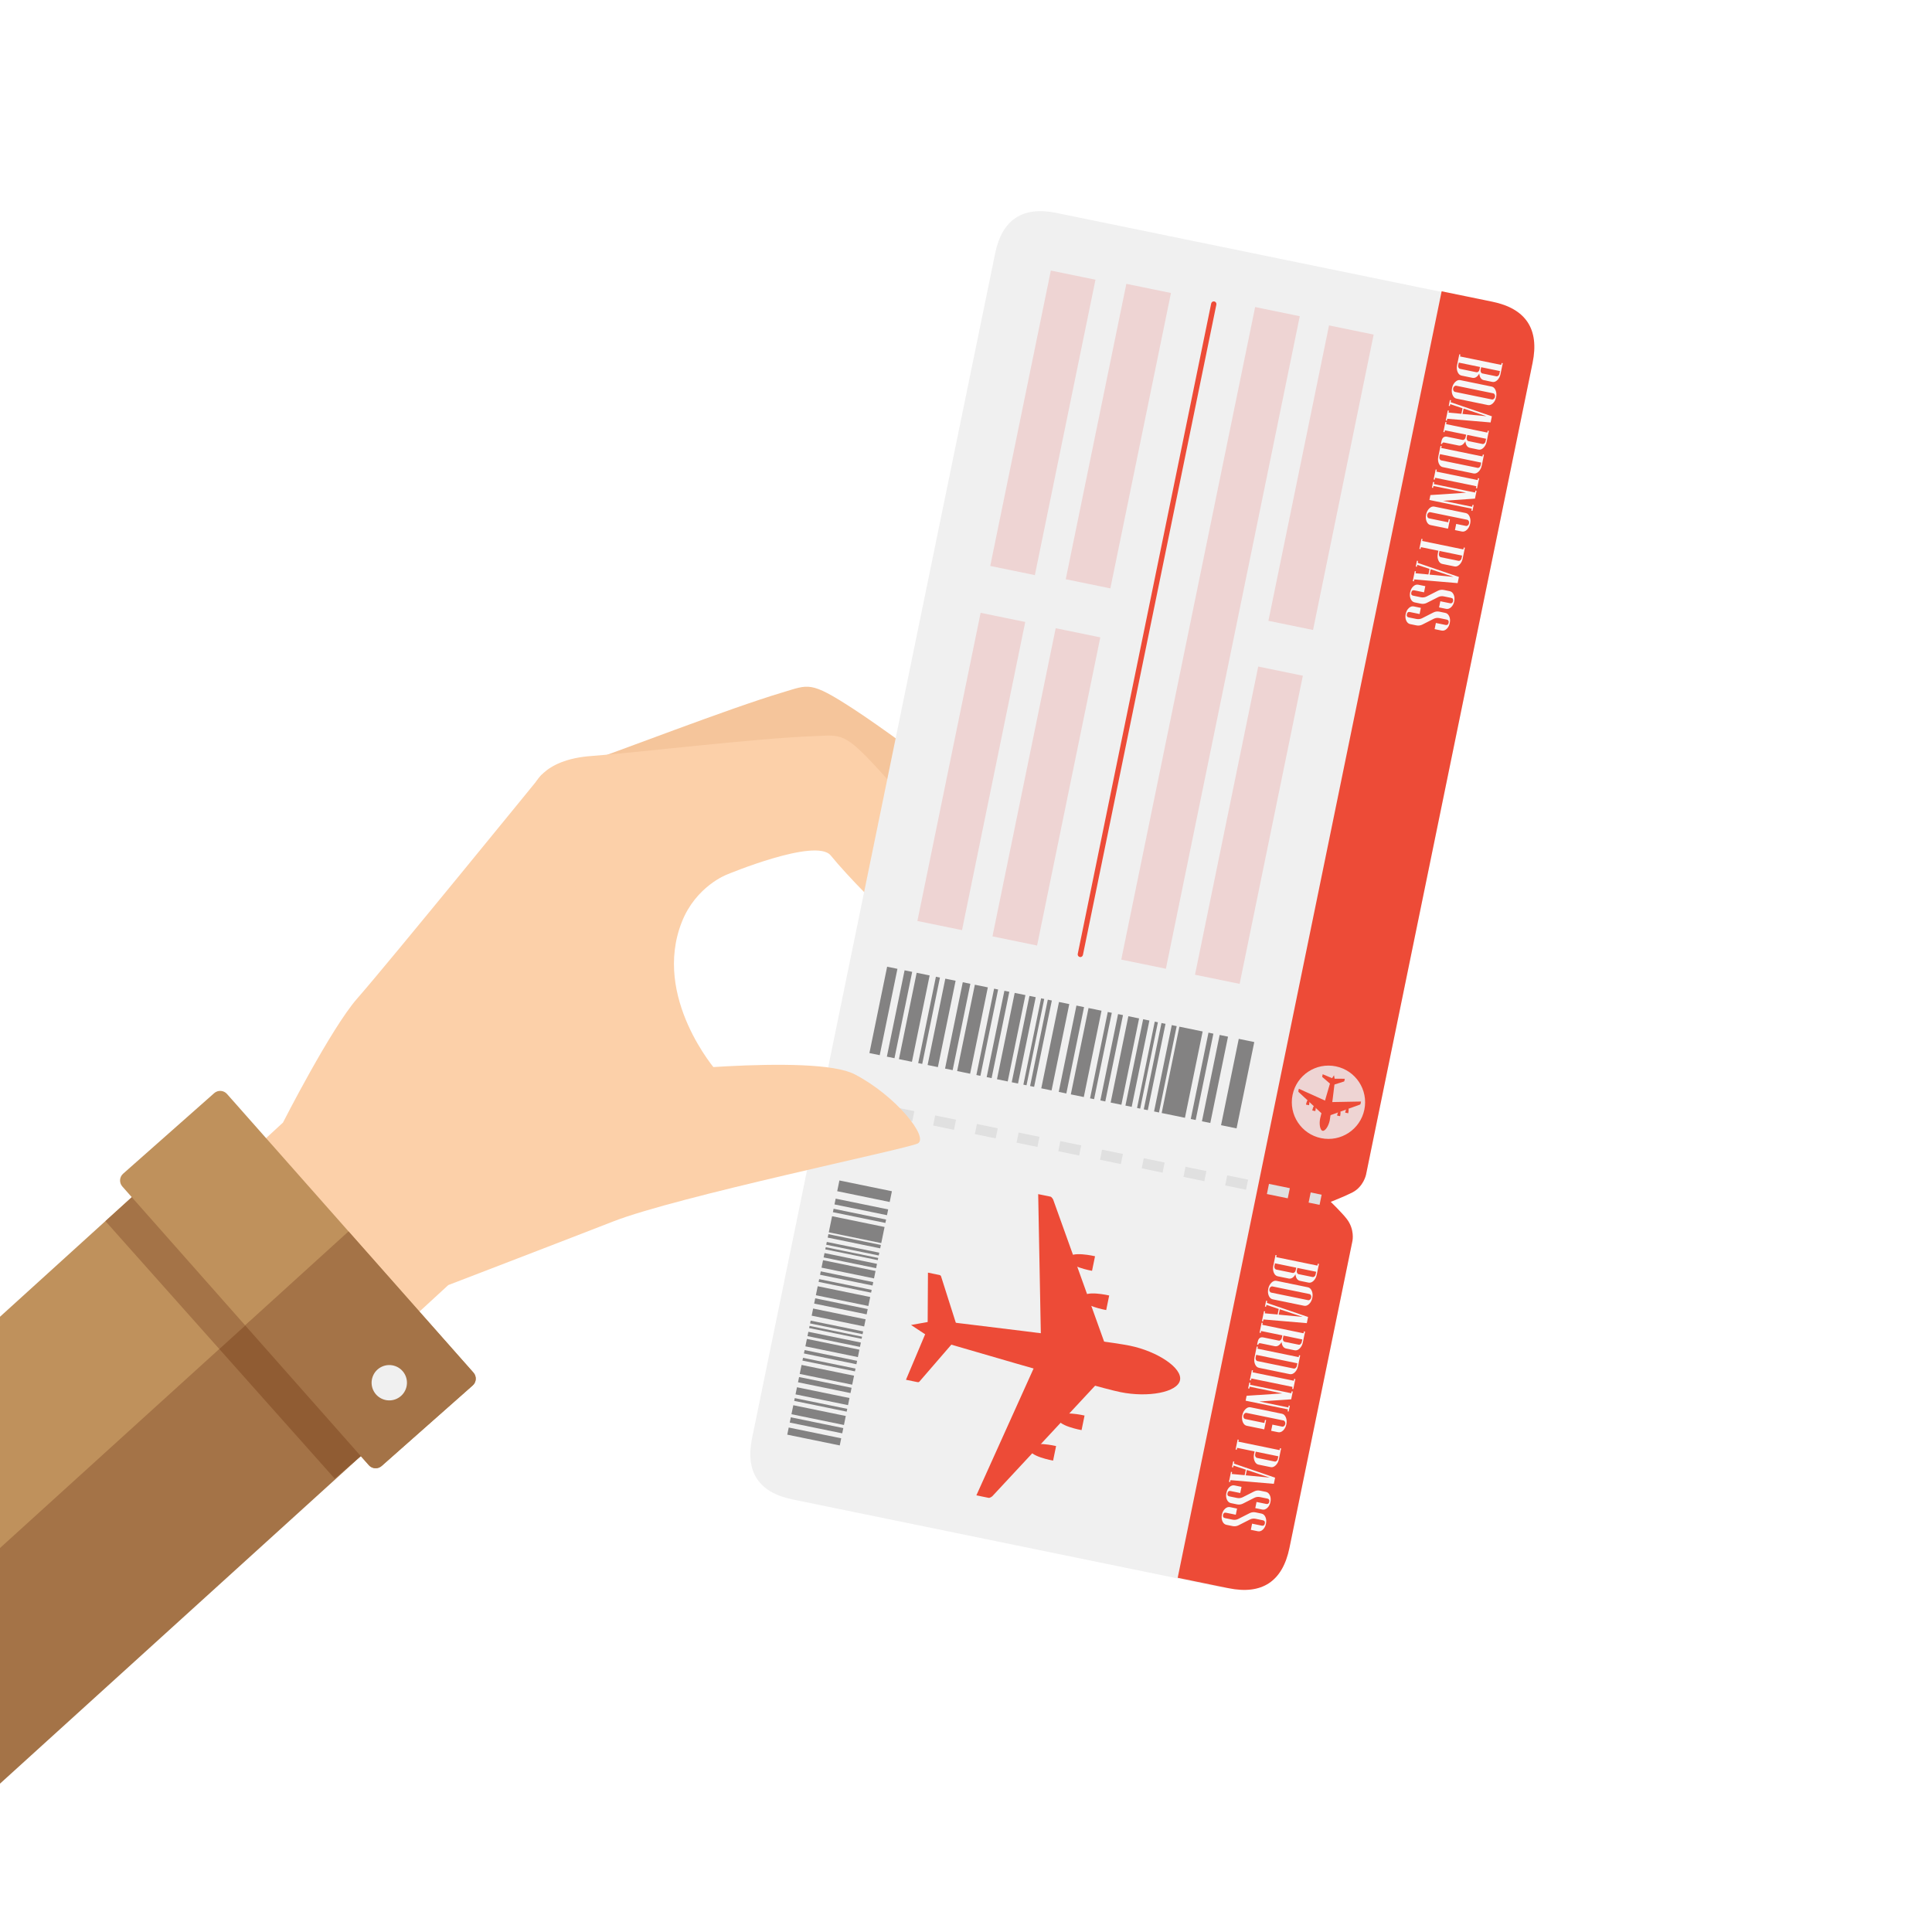 <?xml version="1.0" encoding="UTF-8"?>
<!DOCTYPE svg PUBLIC "-//W3C//DTD SVG 1.1//EN" "http://www.w3.org/Graphics/SVG/1.1/DTD/svg11.dtd">
<svg version="1.1" xmlns="http://www.w3.org/2000/svg" xmlns:xlink="http://www.w3.org/1999/xlink" x="0" y="0" width="596" height="596" viewBox="0, 0, 596, 596">
  <g id="Background">
    <path d="M0,0 L596,0 L596,596 L0,596 z" fill="#63ACB9"/>
  </g>
  <g id="Background">
    <path d="M0,0 L596,0 L596,596 L0,596 z" fill="#FFFFFF"/>
  </g>
  <g id="Layer_1">
    <path d="M241.347,213.623 C224.8,218.539 189.875,232.169 178.824,235.843 C164.176,240.716 164.256,249.274 164.256,249.274 L152.107,288.38 C136.474,312.528 186.948,347.636 191.781,351.028 C191.781,351.028 190.819,309.718 193.826,285.641 C195.245,274.298 226.646,260.171 226.646,260.171 C226.646,260.171 249.695,242.69 255.343,246.829 C262.004,251.702 273.183,258.466 287.583,266.139 C308.683,277.378 319.702,260.356 319.702,260.356 C319.702,260.356 279.819,229.444 263.113,218.601 C249.844,209.991 249.538,211.187 241.347,213.623" fill="#F5C59B"/>
    <path d="M250.831,227.104 C233.029,227.755 194.616,232.374 182.632,233.198 C166.733,234.292 164.609,242.866 164.609,242.866 L142.395,278.811 C120.545,298.917 161.938,347.009 165.895,351.639 L220.975,330.311 C220.975,330.311 201.135,307.68 210.346,284.395 C214.684,273.427 224.148,269.831 224.148,269.831 C224.148,269.831 251.686,258.303 256.265,263.895 C261.658,270.479 271.089,280.118 283.502,291.499 C301.692,308.167 317.093,293.997 317.093,293.997 C317.093,293.997 285.2,252.829 271.302,237.692 C260.26,225.665 259.643,226.784 250.831,227.104" fill="#FCD0A9"/>
    <path d="M457.194,92.623 L325.851,65.676 C315.487,63.551 309.131,67.742 307.006,78.105 L255.613,328.589 C255.613,328.589 254.925,331.949 257.78,335.572 C258.824,336.897 262.325,340.555 262.325,340.555 C262.325,340.555 257.679,342.732 256.092,343.368 C251.922,345.048 251.444,348.915 251.444,348.915 L231.999,443.693 C229.872,454.054 234.066,460.411 244.426,462.539 L347.628,483.711 L375.771,489.484 C386.136,491.612 396.258,484.934 398.385,474.572 L417.229,382.725 L407.392,370.116 L421.399,362.397 L472.108,115.238 C474.234,104.873 467.558,94.749 457.194,92.623" fill="#F0F0F0"/>
    <path d="M279.481,425.645 C279.481,425.645 282.849,426.335 283.015,426.369 C283.452,426.46 283.623,426.213 283.623,426.213 L294.426,413.71 L286.817,408.241 L279.481,425.645" fill="#ED4B37"/>
    <path d="M289.797,393.32 C289.629,393.286 286.265,392.595 286.265,392.595 L286.153,411.477 L295.3,409.447 L290.295,393.703 C290.295,393.703 290.211,393.404 289.797,393.32" fill="#ED4B37"/>
    <path d="M348.545,415.131 C340.048,413.389 288.832,407.347 288.832,407.347 L281.046,408.746 L287.653,413.095 C287.653,413.095 337.11,427.705 345.606,429.449 C354.104,431.192 363.249,429.53 364.02,425.767 C364.792,422.006 357.041,416.875 348.545,415.131" fill="#ED4B37"/>
    <path d="M324.053,369.148 C323.63,369.064 320.269,368.375 320.269,368.375 L321.271,421.295 L341.163,415.419 L324.885,370.037 C324.885,370.037 324.473,369.237 324.053,369.148" fill="#ED4B37"/>
    <path d="M333.978,400.308 C333.474,402.773 341.249,404.142 341.249,404.142 L342.172,399.645 C342.172,399.645 334.486,397.841 333.978,400.308" fill="#ED4B37"/>
    <path d="M329.612,388.201 C329.104,390.667 336.881,392.034 336.881,392.034 L337.804,387.537 C337.804,387.537 330.118,385.732 329.612,388.201" fill="#ED4B37"/>
    <path d="M301.202,461.296 C301.202,461.296 304.565,461.988 304.986,462.073 C305.407,462.158 306.103,461.587 306.103,461.587 L338.936,426.278 L322.965,413.044 L301.202,461.296" fill="#ED4B37"/>
    <path d="M326.382,437.343 C325.876,439.809 333.65,441.175 333.65,441.175 L334.572,436.681 C334.572,436.681 326.888,434.873 326.382,437.343" fill="#ED4B37"/>
    <path d="M317.599,446.752 C317.093,449.219 324.866,450.587 324.866,450.587 L325.79,446.091 C325.79,446.091 318.104,444.285 317.599,446.752" fill="#ED4B37"/>
    <path d="M460.361,93.07 L444.729,89.863 L363.306,486.725 L378.939,489.933 C389.302,492.061 395.658,487.865 397.783,477.504 L417.229,382.725 C417.229,382.725 417.942,379.246 415.472,376.041 C413.94,374.058 410.519,370.755 410.519,370.755 C410.519,370.755 415.003,369.002 417.244,367.83 C420.648,366.054 421.399,362.397 421.399,362.397 L472.79,111.914 C474.916,101.551 470.726,95.196 460.361,93.07" fill="#ED4B37"/>
    <path d="M462.556,115.292 C462.5,115.555 462.382,115.764 462.193,115.918 C462.006,116.073 461.807,116.128 461.593,116.085 L457.321,115.208 C457.109,115.166 456.948,115.035 456.837,114.819 C456.724,114.604 456.696,114.365 456.75,114.1 L456.919,113.278 L462.722,114.47 L462.556,115.292 z M456.403,114.031 C456.351,114.293 456.229,114.502 456.042,114.656 C455.854,114.81 455.653,114.866 455.444,114.823 L450.413,113.791 C450.202,113.747 450.04,113.617 449.929,113.402 C449.818,113.187 449.787,112.947 449.842,112.683 L450.012,111.861 L456.574,113.207 L456.403,114.031 z M463.113,112.57 L450.4,109.961 L450.522,109.369 L450.178,109.299 L449.497,112.613 C449.334,113.402 449.39,114.114 449.656,114.748 C449.928,115.383 450.328,115.755 450.864,115.865 L454.211,116.552 C455.027,116.72 455.738,116.288 456.337,115.259 C456.459,116.437 456.938,117.111 457.773,117.282 L460.363,117.814 C460.898,117.923 461.415,117.74 461.914,117.262 C462.41,116.786 462.739,116.152 462.9,115.363 L463.582,112.05 L463.233,111.978 L463.113,112.57" fill="#F7F7F7"/>
    <path d="M461.188,122.436 C461.132,122.699 461.011,122.908 460.824,123.064 C460.638,123.219 460.438,123.274 460.226,123.23 L448.858,120.898 C448.646,120.855 448.484,120.725 448.37,120.509 C448.262,120.293 448.233,120.053 448.285,119.79 C448.339,119.528 448.461,119.319 448.647,119.166 C448.836,119.011 449.035,118.955 449.248,118.999 L460.614,121.332 C460.826,121.374 460.99,121.504 461.101,121.72 C461.211,121.934 461.24,122.174 461.188,122.436 z M460.163,119.256 L450.479,117.268 C449.945,117.159 449.426,117.346 448.929,117.826 C448.43,118.308 448.1,118.939 447.939,119.72 C447.777,120.508 447.832,121.219 448.102,121.854 C448.37,122.489 448.774,122.861 449.31,122.97 L458.993,124.958 C459.53,125.068 460.046,124.885 460.543,124.407 C461.042,123.93 461.372,123.297 461.532,122.509 C461.692,121.727 461.64,121.02 461.37,120.378 C461.103,119.741 460.7,119.365 460.163,119.256" fill="#F7F7F7"/>
    <path d="M458.571,128.396 L451.165,127.698 L451.506,126.041 L458.571,128.396 z M447.626,123.482 L447.281,123.41 L446.917,125.195 L447.261,125.264 L447.382,124.676 L451.174,125.949 L450.823,127.651 L446.847,127.283 L446.968,126.692 L446.624,126.62 L445.989,129.702 L446.335,129.773 L446.457,129.181 L459.833,130.321 L460.224,128.421 L447.504,124.074 L447.626,123.482" fill="#F7F7F7"/>
    <path d="M458.271,136.172 C458.218,136.433 458.098,136.642 457.909,136.798 C457.722,136.951 457.522,137.008 457.309,136.964 L453.038,136.088 C452.827,136.044 452.665,135.914 452.553,135.699 C452.442,135.481 452.412,135.243 452.465,134.98 L452.636,134.158 L458.439,135.348 L458.271,136.172 z M458.83,133.447 L446.116,130.839 L446.237,130.25 L445.893,130.179 L445.261,133.261 L445.604,133.331 L445.727,132.74 L452.289,134.087 L452.121,134.909 C452.067,135.172 451.946,135.38 451.76,135.535 C451.571,135.689 451.369,135.746 451.159,135.703 L446.42,134.73 C445.485,134.538 444.903,134.998 444.677,136.11 L444.507,136.933 L444.852,137.003 L444.861,136.956 C444.937,136.595 445.144,136.447 445.486,136.518 L449.927,137.429 C450.744,137.596 451.455,137.167 452.054,136.139 C452.175,137.315 452.654,137.989 453.49,138.16 L456.08,138.691 C456.616,138.801 457.131,138.617 457.63,138.14 C458.125,137.663 458.456,137.031 458.618,136.242 L459.297,132.929 L458.951,132.858 L458.83,133.447" fill="#F7F7F7"/>
    <path d="M456.763,143.528 C456.707,143.79 456.588,143.999 456.4,144.153 C456.213,144.308 456.013,144.365 455.8,144.322 L444.62,142.028 C444.408,141.984 444.247,141.854 444.137,141.637 C444.023,141.422 443.996,141.182 444.049,140.918 L444.218,140.096 L456.932,142.704 L456.763,143.528 z M457.32,140.805 L444.607,138.197 L444.729,137.606 L444.384,137.534 L443.702,140.848 C443.542,141.637 443.597,142.349 443.864,142.984 C444.135,143.618 444.536,143.99 445.071,144.1 L454.57,146.049 C455.105,146.158 455.622,145.975 456.12,145.498 C456.616,145.02 456.946,144.388 457.11,143.598 L457.788,140.284 L457.442,140.214 L457.32,140.805" fill="#F7F7F7"/>
    <path d="M455.825,148.092 L443.111,145.484 L443.233,144.894 L442.888,144.823 L442.257,147.905 L442.601,147.975 L442.723,147.385 L455.436,149.992 L455.313,150.584 L455.661,150.655 L456.292,147.574 L455.946,147.502 L455.825,148.092" fill="#F7F7F7"/>
    <path d="M455.035,151.939 L442.321,149.331 L442.444,148.741 L442.098,148.67 L441.733,150.443 L442.079,150.513 L442.202,149.921 L452.288,151.991 L441.269,152.724 L440.956,154.242 L454.015,156.92 L453.892,157.513 L454.24,157.585 L454.603,155.81 L454.258,155.74 L454.135,156.332 L445.17,154.492 L455.012,153.819 L455.504,151.42 L455.158,151.349 L455.035,151.939" fill="#F7F7F7"/>
    <path d="M452.161,158.269 L442.475,156.282 C441.939,156.172 441.423,156.356 440.924,156.839 C440.427,157.319 440.096,157.95 439.937,158.73 C439.775,159.518 439.831,160.229 440.098,160.863 C440.367,161.499 440.77,161.871 441.307,161.981 L446.699,163.088 L447.283,160.238 L446.938,160.167 L446.743,161.117 L440.854,159.908 C440.644,159.865 440.481,159.737 440.368,159.519 C440.259,159.303 440.229,159.064 440.283,158.802 C440.336,158.539 440.456,158.329 440.646,158.175 C440.833,158.02 441.032,157.965 441.243,158.01 L452.612,160.341 C452.823,160.385 452.983,160.513 453.096,160.731 C453.208,160.946 453.237,161.185 453.183,161.449 C453.129,161.711 453.009,161.918 452.821,162.073 C452.633,162.229 452.434,162.284 452.222,162.241 L449.222,161.625 L448.832,163.525 L450.99,163.968 C451.525,164.078 452.043,163.893 452.541,163.416 C453.036,162.939 453.366,162.307 453.529,161.519 C453.689,160.739 453.635,160.029 453.365,159.391 C453.098,158.752 452.695,158.379 452.161,158.269" fill="#F7F7F7"/>
    <path d="M450.875,172.216 C450.821,172.478 450.702,172.687 450.515,172.842 C450.325,172.996 450.126,173.052 449.915,173.008 L444.475,171.893 C444.263,171.849 444.1,171.719 443.989,171.503 C443.879,171.286 443.85,171.048 443.903,170.785 L444.071,169.963 L451.045,171.393 L450.875,172.216 z M451.435,169.491 L438.723,166.884 L438.842,166.294 L438.498,166.223 L437.864,169.305 L438.209,169.376 L438.331,168.784 L443.725,169.891 L443.557,170.714 C443.395,171.502 443.449,172.213 443.718,172.848 C443.988,173.483 444.391,173.855 444.926,173.964 L448.686,174.735 C449.22,174.845 449.737,174.662 450.233,174.184 C450.731,173.707 451.06,173.074 451.222,172.286 L451.902,168.973 L451.556,168.902 L451.435,169.491" fill="#F7F7F7"/>
    <path d="M448.401,177.963 L440.997,177.264 L441.339,175.606 L448.401,177.963 z M437.456,173.05 L437.11,172.978 L436.745,174.763 L437.09,174.833 L437.212,174.241 L441.004,175.514 L440.654,177.218 L436.677,176.848 L436.798,176.257 L436.454,176.185 L435.82,179.268 L436.165,179.339 L436.288,178.749 L449.664,179.887 L450.055,177.986 L437.335,173.639 L437.456,173.05" fill="#F7F7F7"/>
    <path d="M447.216,182.369 L445.393,181.994 C444.763,181.866 444.148,181.95 443.546,182.254 L440.08,184.018 C439.521,184.297 438.924,184.372 438.289,184.241 L435.96,183.764 C435.447,183.658 435.25,183.331 435.363,182.785 C435.477,182.23 435.788,182.003 436.3,182.109 L439.3,182.724 L439.689,180.825 L437.531,180.382 C436.989,180.27 436.475,180.435 435.987,180.88 C435.5,181.322 435.176,181.932 435.015,182.714 C434.856,183.486 434.916,184.172 435.188,184.77 C435.462,185.37 435.87,185.724 436.412,185.836 L438.32,186.227 C438.954,186.358 439.571,186.271 440.173,185.969 L443.645,184.207 C444.198,183.926 444.793,183.851 445.423,183.98 L447.666,184.44 C448.178,184.546 448.376,184.876 448.262,185.432 C448.15,185.979 447.838,186.201 447.326,186.096 L444.328,185.481 L443.938,187.381 L446.096,187.823 C446.639,187.934 447.152,187.769 447.641,187.325 C448.126,186.882 448.45,186.275 448.608,185.503 C448.769,184.721 448.713,184.033 448.438,183.434 C448.165,182.834 447.758,182.48 447.216,182.369" fill="#F7F7F7"/>
    <path d="M445.842,189.064 L444.02,188.689 C443.391,188.559 442.774,188.647 442.173,188.95 L438.703,190.715 C438.145,190.995 437.55,191.07 436.915,190.939 L434.586,190.462 C434.075,190.356 433.876,190.03 433.987,189.482 C434.103,188.925 434.415,188.7 434.927,188.804 L437.927,189.42 L438.315,187.519 L436.157,187.076 C435.615,186.965 435.101,187.133 434.613,187.575 C434.126,188.018 433.802,188.63 433.642,189.412 C433.483,190.181 433.542,190.867 433.814,191.468 C434.087,192.068 434.495,192.422 435.038,192.534 L436.946,192.925 C437.58,193.055 438.198,192.969 438.8,192.666 L442.27,190.902 C442.826,190.623 443.419,190.547 444.05,190.676 L446.294,191.137 C446.804,191.241 447.002,191.572 446.888,192.129 C446.776,192.677 446.464,192.899 445.954,192.794 L442.955,192.178 L442.563,194.078 L444.722,194.521 C445.265,194.632 445.779,194.467 446.267,194.023 C446.752,193.579 447.077,192.97 447.235,192.2 C447.394,191.419 447.338,190.73 447.065,190.131 C446.791,189.532 446.386,189.175 445.842,189.064" fill="#F7F7F7"/>
    <path d="M405.855,393.149 C405.803,393.412 405.684,393.618 405.495,393.775 C405.307,393.928 405.108,393.984 404.895,393.943 L400.624,393.066 C400.412,393.022 400.25,392.891 400.141,392.676 C400.027,392.459 399.998,392.219 400.052,391.957 L400.222,391.137 L406.025,392.324 L405.855,393.149 z M399.708,391.887 C399.652,392.149 399.534,392.357 399.346,392.512 C399.157,392.665 398.955,392.723 398.746,392.678 L393.717,391.649 C393.504,391.603 393.341,391.474 393.23,391.257 C393.121,391.041 393.091,390.803 393.144,390.54 L393.313,389.718 L399.875,391.063 L399.708,391.887 z M406.417,390.428 L393.704,387.817 L393.823,387.227 L393.479,387.156 L392.8,390.47 C392.638,391.257 392.69,391.969 392.959,392.602 C393.23,393.237 393.63,393.61 394.167,393.72 L397.512,394.405 C398.331,394.572 399.041,394.142 399.641,393.116 C399.763,394.292 400.239,394.965 401.076,395.137 L403.665,395.67 C404.2,395.777 404.718,395.594 405.215,395.117 C405.714,394.641 406.042,394.01 406.204,393.22 L406.884,389.908 L406.536,389.836 L406.417,390.428" fill="#F7F7F7"/>
    <path d="M404.49,400.296 C404.437,400.557 404.314,400.763 404.128,400.921 C403.938,401.073 403.738,401.129 403.527,401.087 L392.161,398.754 C391.947,398.711 391.786,398.579 391.676,398.364 C391.563,398.148 391.534,397.909 391.589,397.647 C391.644,397.384 391.763,397.175 391.952,397.02 C392.14,396.863 392.339,396.81 392.551,396.853 L403.916,399.186 C404.13,399.23 404.293,399.357 404.401,399.575 C404.514,399.79 404.543,400.03 404.49,400.296 z M403.466,397.113 L393.782,395.125 C393.246,395.013 392.729,395.199 392.231,395.682 C391.733,396.161 391.403,396.794 391.243,397.575 C391.08,398.362 391.136,399.074 391.403,399.71 C391.674,400.342 392.075,400.715 392.613,400.826 L402.297,402.812 C402.834,402.923 403.35,402.737 403.847,402.262 C404.344,401.783 404.673,401.153 404.834,400.364 C404.995,399.582 404.941,398.873 404.675,398.237 C404.404,397.596 404.002,397.223 403.466,397.113" fill="#F7F7F7"/>
    <path d="M401.872,406.251 L394.468,405.553 L394.81,403.897 L401.872,406.251 z M390.928,401.339 L390.583,401.267 L390.218,403.051 L390.562,403.121 L390.684,402.532 L394.476,403.804 L394.125,405.507 L390.147,405.139 L390.271,404.545 L389.926,404.476 L389.293,407.555 L389.637,407.628 L389.759,407.038 L403.136,408.175 L403.525,406.276 L390.808,401.928 L390.928,401.339" fill="#F7F7F7"/>
    <path d="M401.573,414.027 C401.519,414.289 401.401,414.497 401.212,414.652 C401.024,414.808 400.825,414.864 400.612,414.818 L396.341,413.943 C396.13,413.899 395.966,413.772 395.857,413.553 C395.743,413.338 395.715,413.097 395.77,412.836 L395.939,412.013 L401.743,413.207 L401.573,414.027 z M402.133,411.304 L389.42,408.696 L389.54,408.104 L389.196,408.033 L388.562,411.116 L388.909,411.186 L389.028,410.596 L395.593,411.942 L395.424,412.764 C395.37,413.028 395.249,413.236 395.063,413.391 C394.874,413.546 394.673,413.6 394.462,413.559 L389.723,412.584 C388.787,412.391 388.206,412.853 387.978,413.967 L387.809,414.791 L388.155,414.859 L388.164,414.812 C388.237,414.45 388.447,414.302 388.79,414.372 L393.229,415.282 C394.048,415.451 394.757,415.023 395.355,413.995 C395.479,415.171 395.956,415.842 396.792,416.014 L399.381,416.546 C399.917,416.654 400.435,416.472 400.931,415.994 C401.429,415.516 401.76,414.885 401.92,414.096 L402.6,410.783 L402.254,410.713 L402.133,411.304" fill="#F7F7F7"/>
    <path d="M400.063,421.384 C400.011,421.645 399.891,421.854 399.701,422.009 C399.516,422.166 399.315,422.22 399.102,422.178 L387.922,419.883 C387.711,419.84 387.549,419.71 387.438,419.493 C387.328,419.279 387.297,419.038 387.351,418.774 L387.52,417.954 L400.232,420.561 L400.063,421.384 z M400.624,418.661 L387.909,416.052 L388.03,415.462 L387.686,415.389 L387.007,418.706 C386.844,419.493 386.898,420.203 387.165,420.837 C387.438,421.474 387.837,421.844 388.375,421.955 L397.873,423.904 C398.408,424.012 398.927,423.828 399.423,423.352 C399.919,422.876 400.249,422.243 400.411,421.454 L401.09,418.142 L400.743,418.072 L400.624,418.661" fill="#F7F7F7"/>
    <path d="M399.128,425.949 L386.415,423.339 L386.535,422.749 L386.19,422.679 L385.558,425.761 L385.902,425.831 L386.024,425.241 L398.738,427.849 L398.616,428.438 L398.963,428.511 L399.596,425.428 L399.249,425.357 L399.128,425.949" fill="#F7F7F7"/>
    <path d="M398.338,429.794 L385.625,427.186 L385.745,426.596 L385.401,426.526 L385.038,428.297 L385.383,428.369 L385.504,427.775 L395.589,429.847 L384.569,430.579 L384.258,432.097 L397.317,434.778 L397.195,435.369 L397.541,435.437 L397.906,433.667 L397.56,433.593 L397.437,434.186 L388.472,432.347 L398.314,431.674 L398.806,429.274 L398.459,429.205 L398.338,429.794" fill="#F7F7F7"/>
    <path d="M395.462,436.125 L385.776,434.138 C385.242,434.026 384.726,434.213 384.227,434.694 C383.729,435.176 383.397,435.805 383.239,436.585 C383.077,437.372 383.132,438.084 383.401,438.721 C383.672,439.352 384.072,439.725 384.609,439.836 L390.003,440.942 L390.587,438.094 L390.242,438.019 L390.047,438.971 L384.158,437.764 C383.945,437.72 383.783,437.592 383.672,437.374 C383.561,437.161 383.532,436.919 383.587,436.657 C383.64,436.391 383.761,436.185 383.948,436.03 C384.135,435.875 384.333,435.82 384.547,435.866 L395.913,438.197 C396.126,438.24 396.288,438.37 396.399,438.585 C396.51,438.803 396.539,439.04 396.485,439.303 C396.431,439.565 396.31,439.776 396.122,439.928 C395.937,440.084 395.736,440.14 395.524,440.095 L392.522,439.48 L392.134,441.381 L394.294,441.822 C394.829,441.932 395.347,441.75 395.842,441.272 C396.341,440.794 396.671,440.161 396.831,439.374 C396.99,438.595 396.938,437.885 396.669,437.247 C396.4,436.609 395.999,436.233 395.462,436.125" fill="#F7F7F7"/>
    <path d="M394.178,450.072 C394.126,450.334 394.005,450.542 393.817,450.697 C393.63,450.85 393.43,450.909 393.217,450.863 L387.777,449.748 C387.565,449.704 387.404,449.575 387.292,449.357 C387.18,449.141 387.15,448.904 387.205,448.642 L387.376,447.818 L394.348,449.25 L394.178,450.072 z M394.737,447.349 L382.023,444.739 L382.146,444.148 L381.8,444.076 L381.167,447.159 L381.513,447.231 L381.634,446.641 L387.028,447.748 L386.857,448.568 C386.695,449.355 386.751,450.067 387.021,450.703 C387.289,451.337 387.692,451.709 388.227,451.819 L391.987,452.591 C392.522,452.699 393.04,452.514 393.537,452.039 C394.034,451.561 394.364,450.929 394.524,450.14 L395.207,446.828 L394.857,446.758 L394.737,447.349" fill="#F7F7F7"/>
    <path d="M391.704,455.816 L384.3,455.121 L384.64,453.463 L391.704,455.816 z M380.759,450.902 L380.415,450.832 L380.048,452.618 L380.393,452.688 L380.513,452.096 L384.308,453.37 L383.957,455.074 L379.979,454.703 L380.1,454.113 L379.755,454.041 L379.124,457.125 L379.468,457.196 L379.59,456.605 L392.965,457.744 L393.355,455.844 L380.638,451.496 L380.759,450.902" fill="#F7F7F7"/>
    <path d="M390.519,460.222 L388.694,459.851 C388.065,459.72 387.449,459.806 386.85,460.11 L383.382,461.873 C382.822,462.154 382.226,462.227 381.591,462.097 L379.261,461.622 C378.751,461.515 378.552,461.189 378.664,460.64 C378.778,460.084 379.09,459.86 379.603,459.964 L382.603,460.579 L382.992,458.68 L380.833,458.236 C380.292,458.126 379.777,458.29 379.289,458.736 C378.803,459.178 378.479,459.789 378.318,460.568 C378.16,461.343 378.218,462.029 378.49,462.626 C378.765,463.224 379.172,463.581 379.714,463.693 L381.622,464.084 C382.256,464.215 382.874,464.129 383.475,463.826 L386.946,462.062 C387.503,461.781 388.098,461.706 388.727,461.835 L390.97,462.295 C391.48,462.402 391.68,462.73 391.566,463.287 C391.452,463.834 391.142,464.058 390.631,463.953 L387.63,463.338 L387.239,465.236 L389.398,465.679 C389.94,465.791 390.454,465.627 390.941,465.182 C391.43,464.738 391.751,464.131 391.911,463.357 C392.069,462.578 392.015,461.889 391.741,461.289 C391.468,460.687 391.062,460.336 390.519,460.222" fill="#F7F7F7"/>
    <path d="M389.145,466.921 L387.321,466.545 C386.691,466.415 386.076,466.503 385.476,466.805 L382.008,468.569 C381.448,468.85 380.853,468.925 380.218,468.793 L377.889,468.315 C377.378,468.212 377.178,467.886 377.29,467.337 C377.404,466.782 377.716,466.555 378.229,466.662 L381.229,467.276 L381.617,465.376 L379.459,464.932 C378.918,464.82 378.402,464.989 377.916,465.431 C377.429,465.874 377.104,466.485 376.944,467.266 C376.785,468.038 376.845,468.724 377.116,469.321 C377.391,469.923 377.798,470.278 378.34,470.389 L380.247,470.782 C380.882,470.91 381.5,470.825 382.101,470.523 L385.572,468.759 C386.129,468.479 386.724,468.402 387.353,468.534 L389.595,468.992 C390.105,469.098 390.304,469.428 390.19,469.983 C390.078,470.532 389.767,470.753 389.257,470.648 L386.256,470.032 L385.865,471.934 L388.024,472.376 C388.567,472.486 389.081,472.323 389.567,471.879 C390.056,471.434 390.378,470.825 390.536,470.057 C390.696,469.275 390.641,468.586 390.366,467.986 C390.094,467.387 389.688,467.03 389.145,466.921" fill="#F7F7F7"/>
    <path d="M407.712,368.552 L404.333,367.859 L403.692,370.986 L407.071,371.68" fill="#E0E0E0"/>
    <path d="M397.899,366.539 L391.464,365.218 L390.822,368.346 L397.257,369.666 z M385.028,363.898 L378.593,362.578 L377.951,365.705 L384.386,367.025 z M372.157,361.257 L365.722,359.937 L365.08,363.064 L371.516,364.385 z M359.287,358.617 L352.851,357.296 L352.21,360.424 L358.645,361.744 z M346.416,355.976 L339.981,354.656 L339.339,357.783 L345.774,359.104 z M333.545,353.336 L327.11,352.015 L326.468,355.143 L332.904,356.463 z M320.675,350.695 L314.239,349.375 L313.597,352.502 L320.033,353.822 z M307.804,348.054 L301.368,346.734 L300.727,349.861 L307.162,351.182 z M294.933,345.414 L288.498,344.093 L287.856,347.221 L294.291,348.541 z M282.062,342.773 L275.627,341.453 L274.985,344.58 L281.421,345.901" fill="#E0E0E0"/>
    <path d="M269.191,340.132 L265.813,339.439 L265.171,342.566 L268.549,343.26" fill="#E0E0E0"/>
    <path d="M391.294,191.518 L405.059,194.343 L423.757,103.211 L409.991,100.387 L391.294,191.518" fill="#EED4D3"/>
    <path d="M328.769,178.69 L342.532,181.514 L361.229,90.382 L347.466,87.558 L328.769,178.69" fill="#EED4D3"/>
    <path d="M306.164,288.864 L319.928,291.69 L339.434,196.618 L325.669,193.794 L306.164,288.864" fill="#EED4D3"/>
    <path d="M283.007,284.115 L296.771,286.939 L316.276,191.867 L302.511,189.044 L283.007,284.115" fill="#EED4D3"/>
    <path d="M305.478,174.594 L319.241,177.418 L337.939,86.286 L324.173,83.463 L305.478,174.594" fill="#EED4D3"/>
    <path d="M345.896,296.028 L359.663,298.851 L400.966,97.545 L387.198,94.72 L345.896,296.028" fill="#EED4D3"/>
    <path d="M376.679,347.111 L381.465,348.095 L386.929,321.46 L382.143,320.476 L376.679,347.111" fill="#838282"/>
    <path d="M370.786,345.903 L373.364,346.431 L378.829,319.797 L376.25,319.269 L370.786,345.903" fill="#838282"/>
    <path d="M367.337,345.195 L368.854,345.506 L374.317,318.874 L372.802,318.56 L367.337,345.195" fill="#838282"/>
    <path d="M358.363,343.353 L365.539,344.826 L371.005,318.192 L363.826,316.721 L358.363,343.353" fill="#838282"/>
    <path d="M356.015,342.872 L357.533,343.184 L362.997,316.551 L361.479,316.235 L356.015,342.872" fill="#838282"/>
    <path d="M352.839,342.22 L354.082,342.474 L359.546,315.842 L358.304,315.587 L352.839,342.22" fill="#838282"/>
    <path d="M350.768,341.797 L351.735,341.996 L357.199,315.362 L356.231,315.162 L350.768,341.797" fill="#838282"/>
    <path d="M347.181,341.059 L349.111,341.457 L354.576,314.822 L352.645,314.425 L347.181,341.059" fill="#838282"/>
    <path d="M342.623,340.124 L345.936,340.805 L351.399,314.171 L348.087,313.49 L342.623,340.124" fill="#838282"/>
    <path d="M339.447,339.473 L340.968,339.784 L346.431,313.149 L344.911,312.839 L339.447,339.473" fill="#838282"/>
    <path d="M336.273,338.822 L337.514,339.078 L342.977,312.441 L341.736,312.185 L336.273,338.822" fill="#838282"/>
    <path d="M330.336,337.603 L334.34,338.425 L339.806,311.79 L335.801,310.969 L330.336,337.603" fill="#838282"/>
    <path d="M326.606,336.837 L328.955,337.323 L334.418,310.686 L332.072,310.202 L326.606,336.837" fill="#838282"/>
    <path d="M321.222,335.734 L324.397,336.386 L329.862,309.751 L326.686,309.1 L321.222,335.734" fill="#838282"/>
    <path d="M317.772,335.024 L319.014,335.281 L324.479,308.645 L323.236,308.391 L317.772,335.024" fill="#838282"/>
    <path d="M315.701,334.601 L316.667,334.8 L322.132,308.165 L321.166,307.968 L315.701,334.601" fill="#838282"/>
    <path d="M312.11,333.864 L314.043,334.262 L319.508,307.628 L317.573,307.23 L312.11,333.864" fill="#838282"/>
    <path d="M283.254,327.945 L284.497,328.2 L289.961,301.565 L288.719,301.31 L283.254,327.945" fill="#838282"/>
    <path d="M277.316,326.727 L281.32,327.548 L286.784,300.913 L282.78,300.091 L277.316,326.727" fill="#838282"/>
    <path d="M273.59,325.964 L275.936,326.443 L281.4,299.806 L279.056,299.327 L273.59,325.964" fill="#838282"/>
    <path d="M268.206,324.857 L271.382,325.509 L276.848,298.872 L273.671,298.222 L268.206,324.857" fill="#838282"/>
    <path d="M307.555,332.929 L310.869,333.611 L316.333,306.974 L313.021,306.295 L307.555,332.929" fill="#838282"/>
    <path d="M304.379,332.278 L305.898,332.592 L311.362,305.955 L309.845,305.644 L304.379,332.278" fill="#838282"/>
    <path d="M301.203,331.628 L302.445,331.883 L307.911,305.247 L306.669,304.991 L301.203,331.628" fill="#838282"/>
    <path d="M295.265,330.408 L299.271,331.23 L304.734,304.595 L300.73,303.774 L295.265,330.408" fill="#838282"/>
    <path d="M291.54,329.644 L293.884,330.126 L299.349,303.491 L297.004,303.01 L291.54,329.644" fill="#838282"/>
    <path d="M286.155,328.54 L289.328,329.191 L294.794,302.554 L291.621,301.906 L286.155,328.54" fill="#838282"/>
    <path d="M258.27,367.474 L274.462,370.799 L275.142,367.482 L258.949,364.159 L258.27,367.474" fill="#838282"/>
    <path d="M257.432,371.554 L273.625,374.875 L273.991,373.093 L257.797,369.77 L257.432,371.554" fill="#838282"/>
    <path d="M256.942,373.944 L273.135,377.265 L273.351,376.217 L257.156,372.89 L256.942,373.944" fill="#838282"/>
    <path d="M255.668,380.155 L271.859,383.48 L272.88,378.509 L256.688,375.187 L255.668,380.155" fill="#838282"/>
    <path d="M255.334,381.782 L271.527,385.103 L271.742,384.053 L255.55,380.731 L255.334,381.782" fill="#838282"/>
    <path d="M254.882,383.983 L271.075,387.303 L271.253,386.443 L255.059,383.122 L254.882,383.983" fill="#838282"/>
    <path d="M254.589,385.414 L270.781,388.735 L270.918,388.066 L254.726,384.745 L254.589,385.414" fill="#838282"/>
    <path d="M254.078,387.9 L270.271,391.221 L270.547,389.882 L254.353,386.56 L254.078,387.9" fill="#838282"/>
    <path d="M253.432,391.055 L269.624,394.377 L270.094,392.081 L253.902,388.759 L253.432,391.055" fill="#838282"/>
    <path d="M252.98,393.254 L269.173,396.574 L269.39,395.522 L253.196,392.201 L252.98,393.254" fill="#838282"/>
    <path d="M252.53,395.449 L268.724,398.772 L268.899,397.914 L252.705,394.592 L252.53,395.449" fill="#838282"/>
    <path d="M251.685,399.56 L267.88,402.884 L268.448,400.11 L252.255,396.787 L251.685,399.56" fill="#838282"/>
    <path d="M251.157,402.141 L267.35,405.465 L267.684,403.84 L251.488,400.516 L251.157,402.141" fill="#838282"/>
    <path d="M250.393,405.87 L266.583,409.193 L267.035,406.993 L250.843,403.671 L250.393,405.87" fill="#838282"/>
    <path d="M249.901,408.26 L266.093,411.583 L266.271,410.721 L250.077,407.4 L249.901,408.26" fill="#838282"/>
    <path d="M249.608,409.694 L265.8,413.015 L265.937,412.345 L249.745,409.025 L249.608,409.694" fill="#838282"/>
    <path d="M249.099,412.18 L265.29,415.502 L265.565,414.162 L249.372,410.841 L249.099,412.18" fill="#838282"/>
    <path d="M244.999,432.155 L261.191,435.477 L261.368,434.618 L245.175,431.297 L244.999,432.155" fill="#838282"/>
    <path d="M244.156,436.268 L260.347,439.59 L260.916,436.817 L244.724,433.494 L244.156,436.268" fill="#838282"/>
    <path d="M243.625,438.847 L259.819,442.169 L260.151,440.546 L243.96,437.224 L243.625,438.847" fill="#838282"/>
    <path d="M242.861,442.577 L259.054,445.898 L259.506,443.699 L243.312,440.376 L242.861,442.577" fill="#838282"/>
    <path d="M248.451,415.332 L264.645,418.653 L265.113,416.361 L248.922,413.038 L248.451,415.332" fill="#838282"/>
    <path d="M247.999,417.53 L264.192,420.854 L264.408,419.803 L248.215,416.479 L247.999,417.53" fill="#838282"/>
    <path d="M247.548,419.731 L263.74,423.051 L263.918,422.19 L247.725,418.87 L247.548,419.731" fill="#838282"/>
    <path d="M246.706,423.843 L262.897,427.162 L263.466,424.39 L247.274,421.065 L246.706,423.843" fill="#838282"/>
    <path d="M246.176,426.42 L262.369,429.743 L262.702,428.118 L246.51,424.797 L246.176,426.42" fill="#838282"/>
    <path d="M245.412,430.148 L261.604,433.472 L262.055,431.273 L245.861,427.952 L245.412,430.148" fill="#838282"/>
    <path d="M412.09,328.958 C405.973,327.701 399.997,331.642 398.743,337.761 C397.489,343.876 401.427,349.853 407.545,351.107 C413.661,352.365 419.637,348.42 420.891,342.303 C422.148,336.187 418.206,330.212 412.09,328.958" fill="#EED4D3"/>
    <path d="M407.886,332.116 L407.918,332.24 L410.5,334.471 L411.629,332.9 L408.035,331.387 L407.886,332.116" fill="#ED4B37"/>
    <path d="M411.379,334.652 L414.63,333.619 L414.71,333.514 L414.858,332.787 L410.962,332.765 L411.379,334.652" fill="#ED4B37"/>
    <path d="M410.627,333.073 C410.627,333.073 407.61,343.284 407.251,345.039 C406.891,346.792 407.234,348.679 408.011,348.839 C408.787,348.998 409.847,347.399 410.206,345.646 C410.567,343.889 411.814,333.316 411.814,333.316 L411.524,331.71 L410.627,333.073" fill="#ED4B37"/>
    <path d="M410.147,344.121 L419.516,340.761 L419.698,340.586 L419.859,339.808 L408.934,340.012 L410.147,344.121" fill="#ED4B37"/>
    <path d="M413.268,342.637 C412.757,342.533 412.476,344.137 412.476,344.137 L413.404,344.327 C413.404,344.327 413.775,342.743 413.268,342.637" fill="#ED4B37"/>
    <path d="M415.769,341.735 C415.256,341.63 414.974,343.235 414.974,343.235 L415.903,343.428 C415.903,343.428 416.276,341.84 415.769,341.735" fill="#ED4B37"/>
    <path d="M400.515,336.652 L400.616,336.883 L407.904,343.661 L410.638,340.364 L400.677,335.871 L400.515,336.652" fill="#ED4B37"/>
    <path d="M405.62,341.068 C405.112,340.963 404.829,342.57 404.829,342.57 L405.757,342.759 C405.757,342.759 406.132,341.172 405.62,341.068" fill="#ED4B37"/>
    <path d="M403.679,339.256 C403.169,339.151 402.888,340.757 402.888,340.757 L403.814,340.945 C403.814,340.945 404.188,339.359 403.679,339.256" fill="#ED4B37"/>
    <path d="M373.639,93.625 L332.473,294.265 C332.382,294.706 332.667,295.137 333.108,295.227 C333.549,295.318 333.979,295.033 334.07,294.592 L375.236,93.953 C375.327,93.512 375.042,93.081 374.601,92.99 C374.16,92.9 373.729,93.184 373.639,93.625" fill="#ED4B37"/>
    <path d="M263.606,331.386 C250.932,324.848 194.367,331.387 194.367,331.387 L167.227,238.839 C167.227,238.839 119.789,297.118 110.212,308.005 C102.11,317.216 87.288,346.311 87.288,346.311 L66.212,365.706 L114.567,418.261 L138.284,396.436 C138.284,396.436 178.01,381.171 189.081,376.837 C208.844,369.096 279.394,354.526 283.075,352.764 C286.762,350.997 276.28,337.925 263.606,331.386" fill="#FCD0A9"/>
    <path d="M72.256,341.959 L0,407.541 L0,550.235 L142.506,420.887 L72.256,341.959" fill="#A47347"/>
    <path d="M71.701,341.124 L-0,406.203 L-0,477.546 L106.814,380.593 L71.701,341.124" fill="#BF915C"/>
    <path d="M368.645,300.695 L382.41,303.519 L401.915,208.448 L388.149,205.623 L368.645,300.695" fill="#EED4D3"/>
    <path d="M32.528,376.708 L103.244,456.131 L112.379,448.221 L42.49,367.666 L32.528,376.708" fill="#A47347"/>
    <path d="M70.021,337.47 C68.998,336.313 67.231,336.206 66.074,337.226 L37.983,362.072 C36.824,363.095 36.718,364.862 37.742,366.02 L113.784,452 C114.808,453.154 116.575,453.263 117.732,452.241 L145.821,427.396 C146.979,426.373 147.086,424.605 146.063,423.448 L70.021,337.47" fill="#BF915C"/>
    <path d="M67.658,416.162 L103.244,456.131 L112.379,448.221 L77.117,407.578 L67.658,416.162" fill="#905C33"/>
    <path d="M107.521,379.872 L75.616,408.845 L113.784,452 C114.808,453.154 116.575,453.263 117.732,452.241 L145.821,427.396 C146.979,426.373 147.086,424.605 146.063,423.448 L107.521,379.872" fill="#A47347"/>
    <path d="M121.979,421.441 C119.154,420.396 116.018,421.841 114.973,424.664 C113.928,427.491 115.37,430.627 118.197,431.672 C121.022,432.717 124.159,431.273 125.203,428.447 C126.247,425.623 124.805,422.485 121.979,421.441" fill="#F0F0F0"/>
  </g>
</svg>
